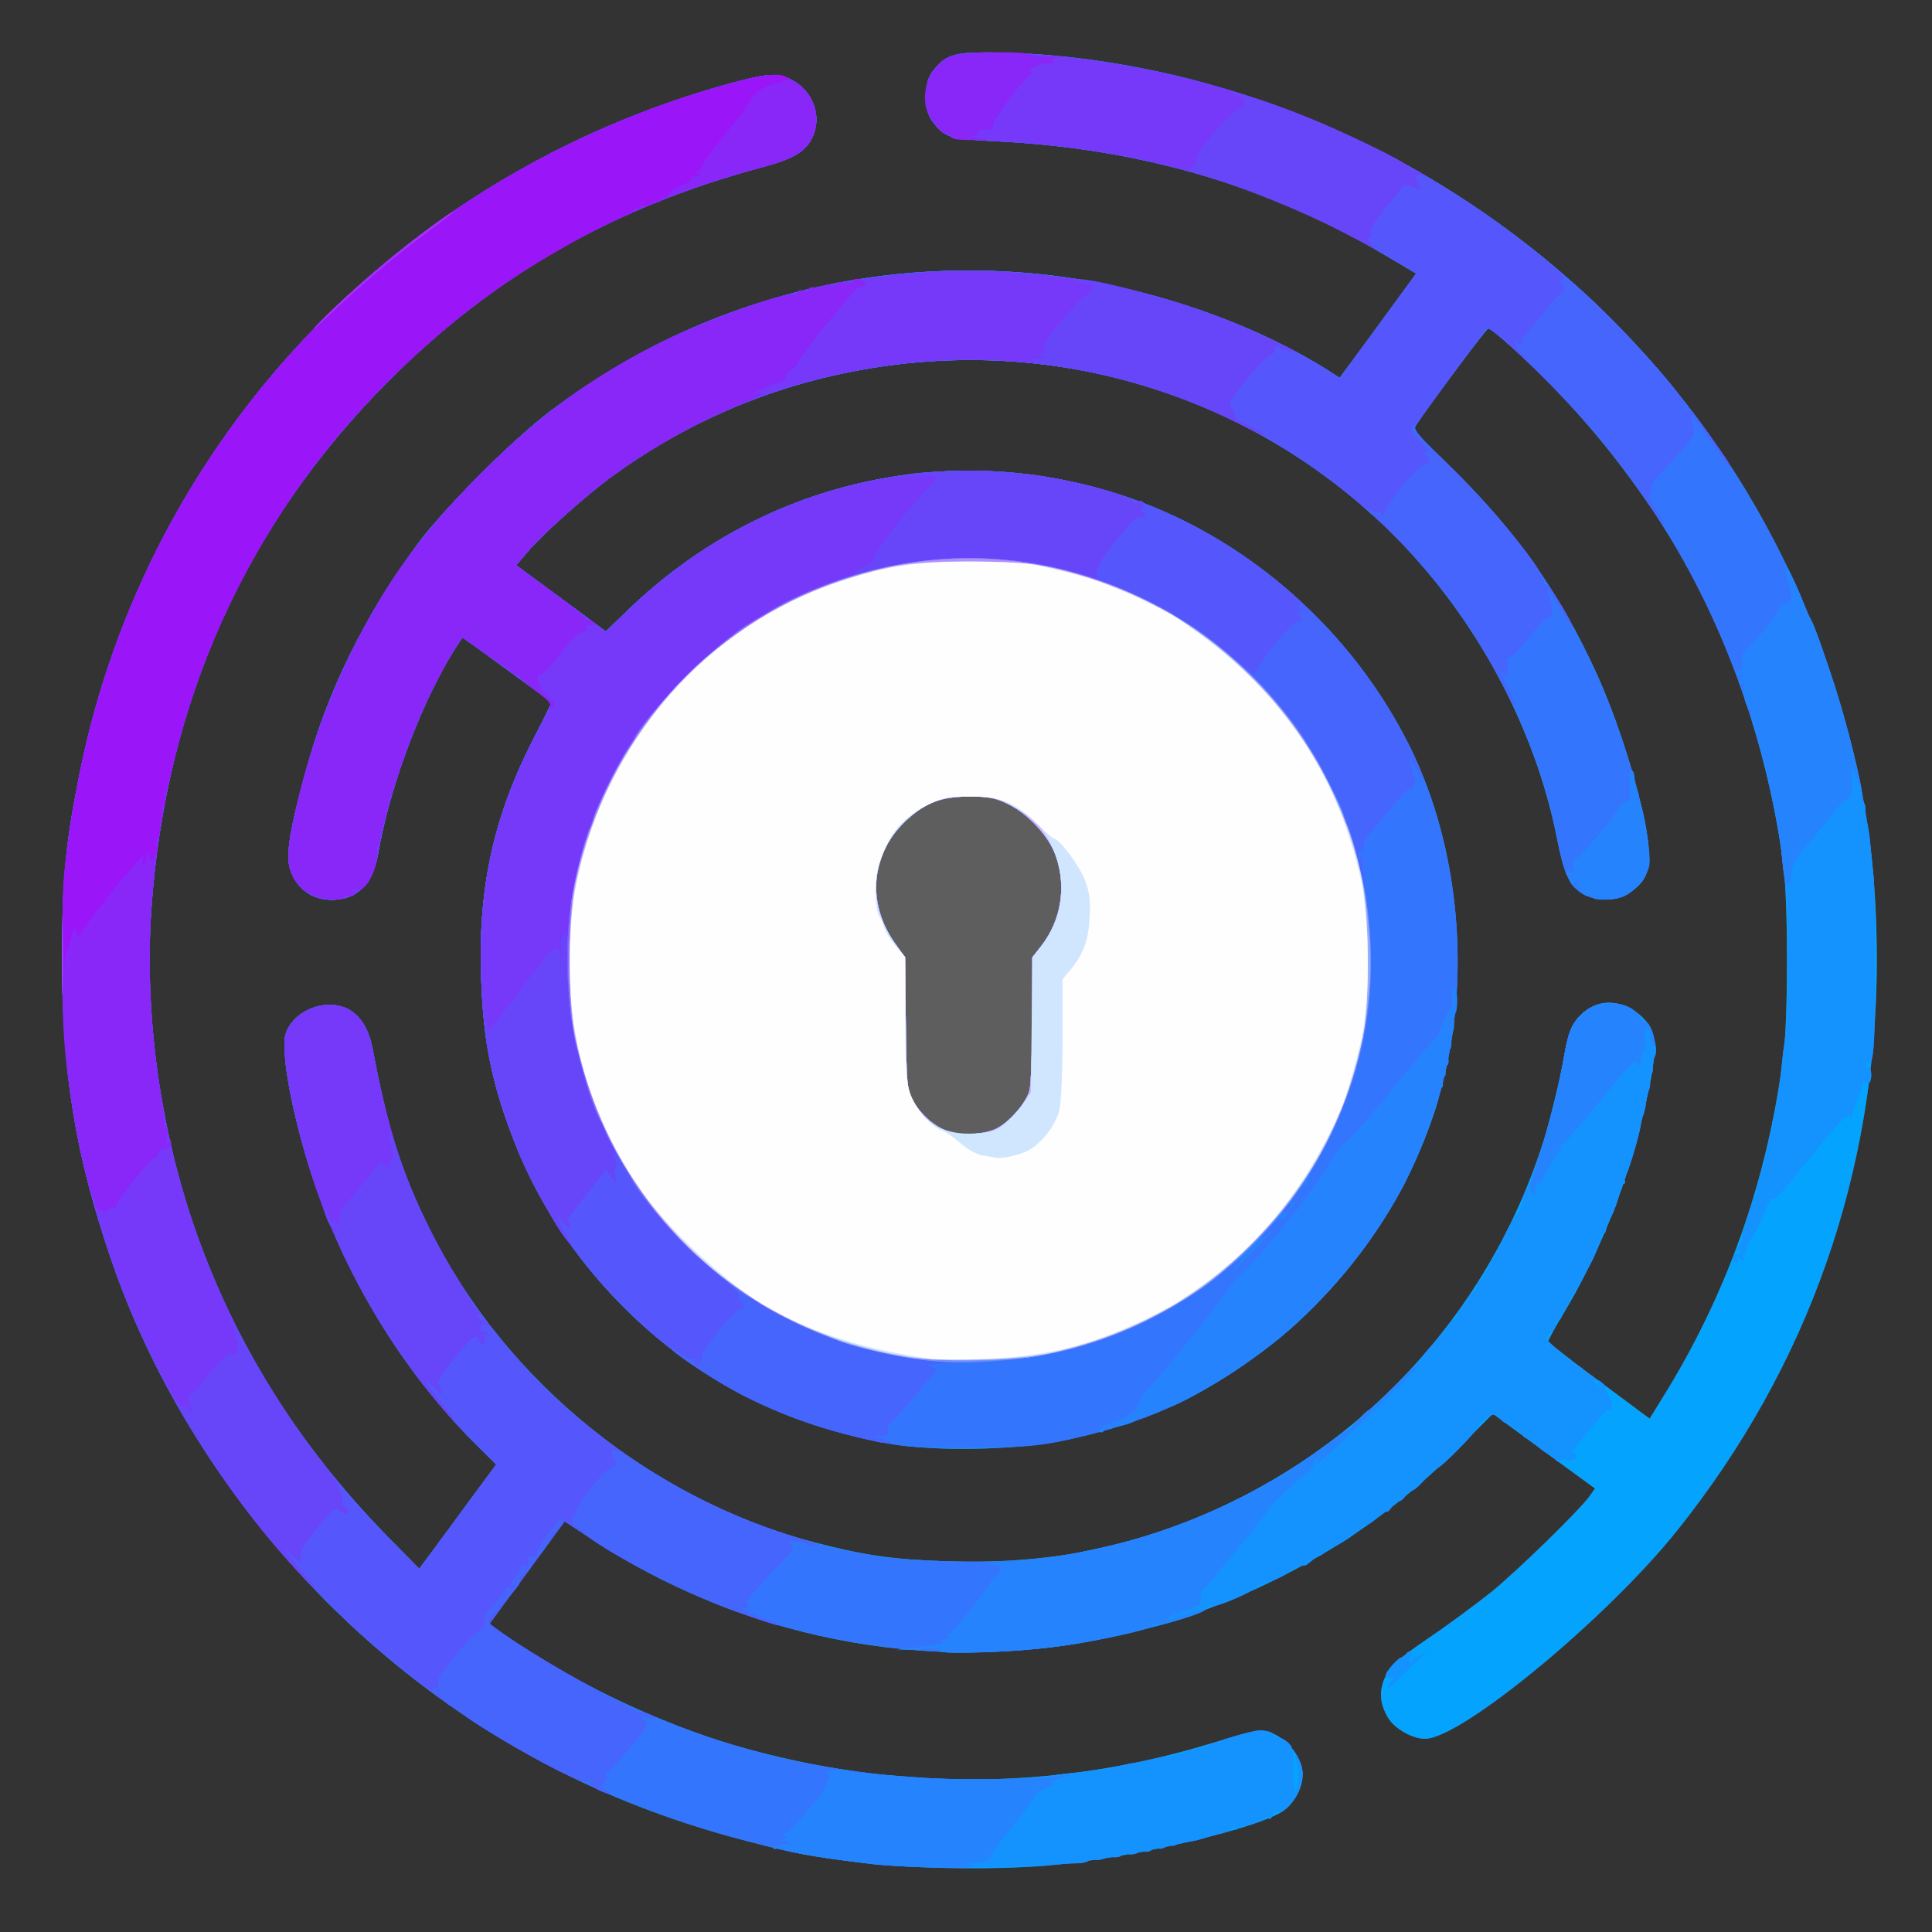 <!DOCTYPE svg PUBLIC "-//W3C//DTD SVG 20010904//EN" "http://www.w3.org/TR/2001/REC-SVG-20010904/DTD/svg10.dtd">
<svg version="1.0" xmlns="http://www.w3.org/2000/svg" width="700px" height="700px" viewBox="0 0 7000 7000" preserveAspectRatio="xMidYMid meet">
<rect x="0" y="0" width="7000" height="7000" fill="#333333" stroke="none"/>
<g id="layer101" fill="#5e5e5e" stroke="none">
<path d="M3135 6750 c-196 -23 -250 -33 -430 -80 -479 -124 -897 -334 -1270 -639 -472 -385 -840 -908 -1031 -1464 -131 -383 -179 -675 -179 -1097 0 -291 13 -418 66 -680 246 -1198 1150 -2155 2348 -2486 146 -40 182 -42 236 -11 73 42 103 130 69 204 -25 52 -70 79 -179 108 -540 144 -973 391 -1356 774 -519 519 -810 1168 -861 1919 -25 377 31 789 158 1154 146 418 374 783 695 1112 l118 120 92 -124 c50 -69 113 -154 139 -189 l48 -65 -81 -80 c-309 -312 -537 -724 -643 -1165 -20 -79 -38 -181 -41 -227 -5 -72 -3 -86 15 -116 44 -71 151 -100 220 -58 42 26 69 72 82 140 55 294 106 453 212 664 274 546 805 974 1395 1126 178 46 282 61 479 67 354 11 657 -47 962 -184 671 -303 1141 -909 1267 -1635 18 -104 32 -135 74 -171 60 -50 146 -43 209 16 64 61 63 117 -5 397 -56 231 -157 478 -277 677 -31 51 -56 97 -56 102 0 5 69 60 153 122 83 62 166 123 183 136 l31 23 66 -107 c225 -371 365 -778 419 -1213 17 -136 17 -544 0 -680 -44 -359 -166 -746 -334 -1060 -119 -223 -304 -474 -487 -664 -106 -109 -235 -226 -249 -226 -6 0 -213 276 -255 341 l-18 27 132 129 c239 233 398 457 533 752 95 208 188 526 190 653 1 75 -14 105 -75 146 -45 31 -129 28 -176 -7 -40 -30 -58 -72 -83 -200 -79 -396 -293 -793 -585 -1087 -515 -517 -1245 -739 -1967 -598 -315 61 -610 190 -871 380 -88 64 -249 207 -301 268 l-46 54 163 120 162 120 85 -82 c481 -461 1157 -617 1783 -412 446 146 832 482 1045 911 179 363 223 830 115 1235 -110 416 -380 784 -753 1030 -188 123 -356 192 -600 246 -157 35 -442 44 -608 20 -263 -39 -502 -127 -712 -264 -301 -195 -551 -496 -679 -817 -89 -223 -121 -381 -128 -625 -10 -326 49 -583 198 -869 33 -63 58 -115 57 -116 -24 -20 -319 -235 -322 -235 -2 0 -26 37 -52 81 -112 192 -216 478 -254 702 -19 110 -76 167 -168 167 -74 0 -131 -43 -152 -115 -14 -49 0 -139 55 -341 82 -302 212 -565 409 -834 90 -123 353 -386 481 -481 505 -378 1103 -551 1725 -500 380 31 783 161 1086 349 l48 31 101 -137 c55 -75 117 -160 138 -189 l38 -52 -120 -71 c-418 -247 -879 -382 -1398 -408 -176 -9 -191 -13 -237 -76 -29 -39 -29 -133 0 -173 46 -62 76 -73 198 -73 503 1 1067 152 1529 411 805 451 1370 1185 1601 2082 67 260 96 501 96 801 -1 763 -247 1465 -723 2061 -256 320 -783 755 -914 755 -45 0 -109 -36 -133 -75 -32 -52 -35 -103 -8 -155 19 -37 45 -60 154 -135 73 -49 176 -126 230 -169 95 -78 317 -294 354 -346 l19 -27 -185 -135 -185 -136 -117 117 c-211 211 -423 363 -687 492 -614 299 -1301 337 -1940 107 -154 -56 -370 -163 -505 -251 l-114 -75 -67 91 c-37 51 -98 135 -137 187 l-69 94 56 40 c236 166 560 321 837 401 576 167 1166 163 1731 -11 78 -24 155 -44 170 -44 71 1 152 85 153 158 0 44 -25 96 -62 127 -78 66 -566 180 -872 205 -191 15 -478 11 -651 -10z"/>
</g>
<g id="layer102" fill="#04a3fe" stroke="none">
<path d="M3135 6750 c-196 -23 -250 -33 -430 -80 -479 -124 -897 -334 -1270 -639 -472 -385 -840 -908 -1031 -1464 -131 -383 -179 -675 -179 -1097 0 -291 13 -418 66 -680 246 -1198 1150 -2155 2348 -2486 146 -40 182 -42 236 -11 73 42 103 130 69 204 -25 52 -70 79 -179 108 -540 144 -973 391 -1356 774 -519 519 -810 1168 -861 1919 -25 377 31 789 158 1154 146 418 374 783 695 1112 l118 120 92 -124 c50 -69 113 -154 139 -189 l48 -65 -81 -80 c-309 -312 -537 -724 -643 -1165 -20 -79 -38 -181 -41 -227 -5 -72 -3 -86 15 -116 44 -71 151 -100 220 -58 42 26 69 72 82 140 55 294 106 453 212 664 274 546 805 974 1395 1126 178 46 282 61 479 67 354 11 657 -47 962 -184 671 -303 1141 -909 1267 -1635 18 -104 32 -135 74 -171 60 -50 146 -43 209 16 64 61 63 117 -5 397 -56 231 -157 478 -277 677 -31 51 -56 97 -56 102 0 5 69 60 153 122 83 62 166 123 183 136 l31 23 66 -107 c225 -371 365 -778 419 -1213 17 -136 17 -544 0 -680 -44 -359 -166 -746 -334 -1060 -119 -223 -304 -474 -487 -664 -106 -109 -235 -226 -249 -226 -6 0 -213 276 -255 341 l-18 27 132 129 c239 233 398 457 533 752 95 208 188 526 190 653 1 75 -14 105 -75 146 -45 31 -129 28 -176 -7 -40 -30 -58 -72 -83 -200 -79 -396 -293 -793 -585 -1087 -515 -517 -1245 -739 -1967 -598 -315 61 -610 190 -871 380 -88 64 -249 207 -301 268 l-46 54 163 120 162 120 85 -82 c481 -461 1157 -617 1783 -412 446 146 832 482 1045 911 179 363 223 830 115 1235 -110 416 -380 784 -753 1030 -188 123 -356 192 -600 246 -157 35 -442 44 -608 20 -263 -39 -502 -127 -712 -264 -301 -195 -551 -496 -679 -817 -89 -223 -121 -381 -128 -625 -10 -326 49 -583 198 -869 33 -63 58 -115 57 -116 -24 -20 -319 -235 -322 -235 -2 0 -26 37 -52 81 -112 192 -216 478 -254 702 -19 110 -76 167 -168 167 -74 0 -131 -43 -152 -115 -14 -49 0 -139 55 -341 82 -302 212 -565 409 -834 90 -123 353 -386 481 -481 505 -378 1103 -551 1725 -500 380 31 783 161 1086 349 l48 31 101 -137 c55 -75 117 -160 138 -189 l38 -52 -120 -71 c-418 -247 -879 -382 -1398 -408 -176 -9 -191 -13 -237 -76 -29 -39 -29 -133 0 -173 46 -62 76 -73 198 -73 503 1 1067 152 1529 411 805 451 1370 1185 1601 2082 67 260 96 501 96 801 -1 763 -247 1465 -723 2061 -256 320 -783 755 -914 755 -45 0 -109 -36 -133 -75 -32 -52 -35 -103 -8 -155 19 -37 45 -60 154 -135 73 -49 176 -126 230 -169 95 -78 317 -294 354 -346 l19 -27 -185 -135 -185 -136 -117 117 c-211 211 -423 363 -687 492 -614 299 -1301 337 -1940 107 -154 -56 -370 -163 -505 -251 l-114 -75 -67 91 c-37 51 -98 135 -137 187 l-69 94 56 40 c236 166 560 321 837 401 576 167 1166 163 1731 -11 78 -24 155 -44 170 -44 71 1 152 85 153 158 0 44 -25 96 -62 127 -78 66 -566 180 -872 205 -191 15 -478 11 -651 -10z m471 -2659 c49 -22 111 -92 124 -140 5 -20 10 -136 10 -258 l0 -223 34 -44 c71 -93 90 -213 52 -324 -24 -70 -100 -153 -174 -189 -49 -23 -69 -27 -142 -27 -99 1 -154 21 -221 81 -134 121 -152 303 -45 453 l35 48 3 239 c3 223 4 241 25 279 24 46 72 90 118 110 44 19 133 17 181 -5z"/>
</g>
<g id="layer103" fill="#3376fd" stroke="none">
<path d="M3135 6750 c-196 -23 -251 -33 -430 -80 -479 -124 -897 -334 -1270 -639 -472 -385 -840 -908 -1031 -1464 -131 -383 -179 -675 -179 -1097 0 -291 13 -418 66 -680 246 -1198 1150 -2155 2348 -2486 146 -40 182 -42 236 -11 73 42 103 130 69 204 -25 52 -70 79 -179 108 -540 144 -973 391 -1356 774 -519 519 -810 1168 -861 1919 -25 377 31 789 158 1154 146 418 374 783 695 1112 l118 120 92 -124 c50 -69 113 -154 139 -189 l48 -65 -81 -80 c-309 -312 -537 -724 -643 -1165 -20 -79 -38 -181 -41 -227 -5 -72 -3 -86 15 -116 44 -71 151 -100 220 -58 42 26 69 72 82 140 43 227 79 358 136 498 173 418 450 754 826 1002 260 171 545 284 852 336 127 22 427 29 567 15 388 -40 764 -186 1071 -414 43 -31 80 -57 83 -57 3 0 19 -16 36 -35 17 -19 34 -35 38 -35 8 0 191 -181 191 -189 0 -3 22 -30 49 -58 27 -29 51 -59 55 -68 3 -8 10 -15 16 -15 5 0 10 -6 10 -14 0 -7 11 -25 25 -40 13 -14 21 -26 17 -26 -4 0 2 -7 13 -16 11 -8 18 -17 16 -20 -2 -3 7 -20 20 -37 13 -18 24 -34 24 -37 0 -3 9 -21 21 -40 11 -19 22 -39 23 -45 6 -19 44 -90 51 -95 13 -9 30 -48 30 -69 0 -10 3 -21 8 -23 21 -9 114 -339 141 -502 14 -82 30 -115 70 -149 63 -53 149 -43 213 24 38 41 59 113 42 141 -5 7 -7 23 -6 35 2 11 -1 24 -7 27 -6 4 -8 13 -4 21 3 8 2 23 -2 33 -4 9 -9 31 -11 47 -2 17 -7 37 -10 45 -4 8 -8 24 -9 36 -7 45 -49 184 -56 184 -5 0 -6 7 -3 15 4 8 1 15 -5 15 -6 0 -11 8 -11 18 0 25 -32 112 -42 112 -4 0 -8 11 -8 25 0 14 -4 25 -10 25 -5 0 -10 6 -10 14 0 17 -40 109 -51 116 -4 3 -9 12 -11 20 -2 8 -14 30 -26 48 -13 18 -25 39 -26 47 -1 8 -10 23 -21 35 -10 11 -14 20 -9 20 5 0 0 7 -10 15 -11 8 -16 15 -11 15 5 0 -2 11 -14 24 l-23 25 34 33 c18 19 41 37 51 41 9 3 17 11 17 17 0 5 7 10 15 10 7 0 18 6 22 13 4 8 16 17 26 20 10 4 16 11 13 16 -3 5 1 14 9 21 13 11 14 10 8 -6 -6 -17 -5 -17 10 -5 10 8 15 16 13 19 -3 2 1 14 9 26 16 22 21 61 6 52 -5 -3 -22 11 -37 32 -16 20 -46 56 -67 79 -22 24 -34 44 -27 48 21 13 9 27 -20 23 -17 -3 -30 0 -30 6 -1 6 -9 1 -19 -11 -10 -12 -20 -20 -23 -18 -2 3 -19 -9 -37 -25 -18 -17 -37 -30 -42 -30 -5 0 -12 -7 -15 -15 -4 -8 -13 -15 -20 -15 -8 0 -17 -7 -20 -15 -4 -8 -10 -13 -14 -10 -5 3 -15 -3 -22 -13 -7 -9 -17 -17 -23 -17 -19 1 -55 26 -55 38 0 14 -140 157 -154 157 -5 0 -24 18 -43 40 -19 22 -40 40 -46 40 -7 0 -18 9 -25 20 -7 11 -18 20 -25 20 -7 0 -18 9 -25 21 -7 12 -16 19 -18 16 -3 -3 -19 8 -36 24 -17 15 -35 26 -40 23 -4 -3 -8 -1 -8 4 0 5 -25 26 -55 46 -30 20 -55 33 -55 29 0 -3 -11 4 -25 17 -14 13 -25 20 -25 16 0 -4 -10 2 -22 14 -12 11 -24 20 -27 21 -29 4 -44 10 -67 28 -15 12 -44 26 -65 31 -21 6 -44 16 -51 23 -19 19 -132 67 -157 67 -11 0 -21 4 -21 8 0 24 -338 110 -534 137 -579 78 -1188 -59 -1676 -378 l-114 -75 -67 91 c-37 51 -98 135 -137 187 l-69 94 56 40 c109 76 328 201 442 252 354 159 652 234 1049 265 134 10 446 7 480 -5 8 -3 47 -8 85 -12 113 -10 118 -11 163 -23 24 -7 57 -14 75 -15 18 -2 39 -6 47 -10 8 -3 31 -8 50 -10 19 -3 37 -6 40 -7 3 -1 10 -3 15 -4 6 -1 23 -7 38 -14 16 -6 32 -9 37 -6 5 3 10 2 12 -2 5 -12 170 -63 200 -63 35 0 59 10 52 21 -3 5 1 6 9 4 7 -3 24 3 38 14 23 18 25 26 24 100 0 77 7 103 17 63 6 -22 2 -80 -7 -107 -3 -11 1 -7 10 9 25 42 15 108 -23 154 -20 26 -36 36 -51 34 -14 -2 -21 2 -21 12 0 9 -5 16 -11 16 -5 0 -7 -6 -4 -12 4 -7 0 -5 -8 5 -16 20 -31 23 -22 5 4 -7 0 -5 -8 5 -16 20 -31 23 -22 5 4 -7 0 -5 -8 5 -16 20 -31 23 -22 5 4 -7 0 -5 -8 5 -16 20 -32 23 -21 5 4 -7 -2 -5 -13 5 -12 10 -31 20 -44 21 -13 2 -36 8 -51 14 -15 6 -43 13 -61 15 -18 2 -38 7 -46 11 -7 4 -15 5 -18 2 -3 -3 -12 -1 -19 5 -8 6 -20 9 -29 6 -8 -4 -17 -2 -21 4 -3 5 -13 9 -22 8 -10 -1 -25 1 -34 6 -10 4 -25 5 -33 2 -8 -4 -17 -2 -21 4 -3 6 -16 9 -27 8 -12 -1 -30 1 -39 6 -10 4 -25 5 -33 2 -8 -4 -17 -2 -20 4 -4 5 -23 10 -43 10 -20 0 -62 3 -92 5 -30 3 -161 7 -290 9 -181 2 -269 -1 -385 -15z"/>
<path d="M3245 5235 c-256 -42 -493 -131 -695 -263 -301 -195 -551 -496 -679 -817 -89 -223 -121 -381 -128 -625 -10 -326 49 -583 198 -869 33 -63 58 -115 57 -116 -24 -20 -319 -235 -322 -235 -2 0 -26 37 -52 81 -112 192 -216 478 -254 702 -19 110 -76 167 -168 167 -74 0 -131 -43 -152 -115 -14 -49 0 -139 55 -341 82 -302 212 -565 409 -834 90 -123 353 -386 481 -481 505 -378 1103 -551 1725 -500 380 31 783 161 1086 349 l48 31 101 -137 c55 -75 117 -160 138 -189 l38 -52 -120 -71 c-418 -247 -879 -382 -1398 -408 -176 -9 -191 -13 -237 -76 -29 -39 -29 -133 0 -173 46 -62 76 -73 198 -73 658 1 1362 244 1913 661 611 463 1024 1085 1218 1835 19 75 37 152 39 172 2 21 7 45 11 54 4 10 5 23 2 30 -2 7 0 21 4 30 5 9 12 45 15 80 3 35 8 90 12 123 4 52 7 508 2 590 -3 66 -11 99 -21 84 -7 -11 -9 -11 -9 4 0 9 5 17 10 17 13 0 13 47 1 54 -5 4 -11 0 -14 -6 -2 -7 -8 1 -11 17 -4 17 -13 43 -21 58 -8 16 -15 36 -15 45 0 12 -3 13 -11 5 -8 -8 -43 29 -129 136 -127 158 -150 182 -151 160 0 -8 -14 20 -30 61 -17 41 -37 81 -46 88 -9 6 -13 12 -9 12 5 0 3 7 -4 15 -7 8 -9 15 -5 15 4 0 2 6 -4 13 -6 8 -7 18 -3 23 4 4 -2 2 -12 -6 -18 -14 -19 -13 -13 3 4 11 3 16 -3 12 -16 -10 -12 -38 5 -31 9 3 15 0 15 -10 0 -9 -5 -12 -12 -8 -7 4 -5 -2 5 -13 9 -11 14 -22 11 -26 -7 -6 33 -135 47 -153 5 -6 6 -13 4 -16 -3 -3 0 -18 6 -34 7 -16 11 -33 10 -38 -1 -4 3 -14 9 -20 5 -7 7 -16 4 -19 -3 -3 -2 -11 2 -18 4 -8 9 -29 11 -48 2 -19 8 -40 13 -46 6 -7 7 -15 4 -18 -4 -3 -3 -14 1 -24 4 -10 9 -27 11 -38 1 -11 5 -33 7 -50 3 -16 8 -57 11 -90 3 -33 8 -75 11 -93 20 -116 20 -489 0 -605 -3 -17 -7 -57 -10 -87 -8 -103 -64 -346 -116 -505 -146 -451 -376 -836 -698 -1169 -106 -109 -235 -226 -249 -226 -6 0 -213 276 -255 341 l-18 27 132 129 c239 233 398 457 533 752 95 208 188 526 190 653 1 75 -14 105 -75 146 -45 31 -129 28 -176 -7 -40 -30 -58 -72 -83 -200 -79 -396 -293 -793 -585 -1087 -515 -517 -1245 -739 -1967 -598 -315 61 -610 190 -871 380 -88 64 -249 207 -301 268 l-46 54 163 120 162 120 85 -82 c481 -461 1157 -617 1783 -412 446 146 832 482 1045 911 179 363 223 830 115 1235 -110 416 -380 784 -753 1030 -188 123 -355 192 -600 246 -98 22 -145 27 -325 30 -151 2 -235 -1 -300 -11z m361 -1144 c49 -22 111 -92 124 -140 5 -20 10 -136 10 -258 l0 -223 34 -44 c71 -93 90 -213 52 -324 -24 -70 -100 -153 -174 -189 -49 -23 -69 -27 -142 -27 -99 1 -154 21 -221 81 -134 121 -152 303 -45 453 l35 48 3 239 c3 223 4 241 25 279 24 46 72 90 118 110 44 19 133 17 181 -5z"/>
</g>
<g id="layer104" fill="#5556fb" stroke="none">
<path d="M2162 6482 c-18 -10 -29 -21 -25 -25 4 -5 0 -5 -10 -2 -31 12 -322 -152 -518 -292 -558 -397 -989 -969 -1205 -1596 -131 -383 -179 -675 -179 -1097 0 -291 13 -418 66 -680 246 -1198 1150 -2155 2348 -2486 146 -40 182 -42 236 -11 73 42 103 130 69 204 -25 52 -70 79 -179 108 -540 144 -973 391 -1356 774 -519 519 -810 1168 -861 1919 -25 377 31 789 158 1154 146 418 374 783 695 1112 l118 120 92 -124 c50 -69 113 -154 139 -189 l48 -65 -81 -80 c-309 -312 -537 -724 -643 -1165 -20 -79 -38 -181 -41 -227 -5 -72 -3 -86 15 -116 44 -71 151 -100 220 -58 42 26 69 72 82 140 55 294 106 453 212 664 260 518 745 927 1308 1102 97 31 124 48 37 23 -39 -11 -62 -5 -39 10 9 6 3 19 -25 48 -90 94 -150 163 -142 163 5 0 9 5 9 11 0 6 -7 8 -17 4 -13 -4 -15 -3 -8 4 6 6 42 22 80 35 39 14 65 25 58 25 -7 1 -70 -20 -140 -45 -170 -61 -382 -165 -523 -257 l-114 -75 -67 91 c-37 51 -98 135 -137 187 l-69 94 56 40 c94 66 301 187 394 231 48 22 84 45 80 50 -4 4 -2 5 5 1 7 -5 27 -2 43 4 36 15 32 25 -5 11 -30 -12 -32 -9 -10 13 14 14 8 24 -56 101 -40 47 -76 85 -81 85 -4 0 -6 6 -3 14 3 8 -1 20 -9 27 -13 12 -12 16 7 26 33 19 5 14 -32 -5z"/>
<path d="M3175 5223 c-251 -56 -443 -133 -625 -251 -301 -195 -551 -496 -679 -817 -89 -223 -121 -381 -128 -625 -10 -326 49 -583 198 -869 33 -63 58 -115 57 -116 -24 -20 -319 -235 -322 -235 -2 0 -26 37 -52 81 -112 192 -216 478 -254 702 -19 110 -76 167 -168 167 -74 0 -131 -43 -152 -115 -14 -49 0 -139 55 -341 82 -302 212 -565 409 -834 90 -123 353 -386 481 -481 505 -378 1103 -551 1725 -500 380 31 783 161 1086 349 l48 31 101 -137 c55 -75 117 -160 138 -189 l38 -52 -120 -71 c-418 -247 -879 -382 -1398 -408 -176 -9 -191 -13 -237 -76 -29 -39 -29 -133 0 -173 46 -62 76 -73 198 -73 226 0 531 41 752 100 528 141 969 378 1381 742 159 141 411 418 398 438 -3 5 0 12 6 16 8 4 9 3 5 -4 -4 -7 -5 -12 -3 -12 5 0 138 184 152 210 15 28 -11 -4 -70 -88 -33 -46 -62 -85 -66 -87 -3 -3 -2 12 4 33 9 35 7 39 -39 92 -27 30 -64 70 -82 89 -18 19 -31 40 -28 46 2 7 0 17 -6 23 -6 6 -2 22 14 48 64 103 49 86 -49 -53 -114 -162 -224 -292 -371 -435 -120 -117 -178 -166 -186 -157 -11 13 -235 319 -250 341 l-17 26 132 129 c171 167 358 399 343 426 -4 7 -4 9 1 5 5 -5 18 7 30 25 34 50 77 127 72 127 -3 0 -23 -31 -46 -70 -45 -76 -59 -89 -38 -38 15 38 11 78 -7 78 -7 0 -37 31 -67 70 -30 38 -60 69 -67 70 -7 0 -12 6 -11 13 1 6 1 23 0 36 -1 24 -1 24 -16 5 -14 -18 -15 -17 -5 8 5 15 18 45 30 67 11 22 20 44 20 48 0 4 -24 -37 -53 -92 -106 -201 -224 -362 -382 -521 -515 -517 -1245 -739 -1967 -598 -315 61 -610 190 -871 380 -88 64 -249 207 -301 268 l-46 54 163 120 162 120 85 -82 c481 -461 1157 -617 1783 -412 462 151 860 508 1062 951 43 93 44 109 4 35 -17 -30 -27 -46 -23 -35 3 11 7 29 8 40 0 11 4 22 8 25 10 8 -2 51 -12 45 -5 -3 -37 30 -71 72 -35 43 -71 86 -81 96 -10 10 -18 27 -18 37 0 11 -4 20 -10 20 -5 0 -10 10 -10 23 0 18 2 19 11 7 8 -12 9 -11 5 5 -3 11 1 59 9 105 59 336 1 678 -165 974 -27 49 -47 93 -43 99 3 5 1 7 -5 3 -6 -3 -20 7 -31 23 -23 31 -27 46 -11 36 16 -10 11 1 -7 16 -15 12 -16 12 -9 -1 5 -8 -15 12 -44 45 -129 145 -233 233 -382 320 -224 133 -440 192 -727 200 -85 3 -156 6 -158 9 -3 2 5 7 16 11 21 6 21 6 -2 29 -12 12 -50 57 -85 99 -34 42 -66 77 -71 77 -5 0 -7 9 -4 20 5 17 0 20 -28 21 -33 1 -33 1 11 14 43 12 23 19 -25 8z m431 -1132 c49 -22 111 -92 124 -140 5 -20 10 -136 10 -258 l0 -223 34 -44 c71 -93 90 -213 52 -324 -24 -70 -100 -153 -174 -189 -49 -23 -69 -27 -142 -27 -99 1 -154 21 -221 81 -134 121 -152 303 -45 453 l35 48 3 239 c3 223 4 241 25 279 24 46 72 90 118 110 44 19 133 17 181 -5z"/>
</g>
<g id="layer105" fill="#1493ff" stroke="none">
<path d="M3170 6755 c-167 -19 -330 -47 -330 -55 0 -5 -10 -6 -22 -3 -20 4 -21 3 -5 -7 9 -6 27 -8 38 -5 15 5 19 4 15 -4 -4 -6 -15 -11 -24 -12 -14 0 -13 -2 3 -9 14 -6 15 -9 5 -10 -12 -1 -12 -3 1 -8 18 -7 155 -172 143 -172 -3 0 -1 -7 7 -16 10 -13 10 -17 -1 -24 -9 -6 -2 -11 24 -16 21 -3 41 -3 45 2 3 5 24 9 46 9 22 1 111 7 199 14 146 12 448 10 486 -3 8 -3 47 -8 85 -12 113 -10 118 -11 163 -23 24 -7 57 -14 75 -15 18 -2 39 -6 47 -10 8 -3 31 -8 50 -10 19 -3 37 -6 40 -7 3 -1 10 -3 15 -4 6 -1 23 -7 38 -14 16 -6 32 -9 37 -6 5 3 10 2 12 -2 5 -12 170 -63 200 -63 35 0 59 10 52 21 -3 5 1 6 9 4 7 -3 24 3 38 14 23 18 25 26 24 100 0 77 7 103 17 63 6 -22 2 -80 -7 -107 -3 -11 1 -7 10 9 25 42 15 108 -23 154 -20 26 -36 36 -51 34 -14 -2 -21 2 -21 12 0 9 -5 16 -11 16 -5 0 -7 -6 -4 -12 4 -7 0 -5 -8 5 -16 20 -31 23 -22 5 4 -7 0 -5 -8 5 -16 20 -31 23 -22 5 4 -7 0 -5 -8 5 -16 20 -31 23 -22 5 4 -7 0 -5 -8 5 -16 20 -32 23 -21 5 4 -7 -2 -5 -13 5 -12 10 -31 20 -44 21 -13 2 -36 8 -51 14 -15 6 -43 13 -61 15 -18 2 -38 7 -46 11 -7 4 -15 5 -18 2 -3 -3 -12 -1 -19 5 -8 6 -20 9 -29 6 -8 -4 -17 -2 -21 4 -3 5 -13 9 -22 8 -10 -1 -25 1 -34 6 -10 4 -25 5 -33 2 -8 -4 -17 -2 -21 4 -3 6 -16 9 -27 8 -12 -1 -30 1 -39 6 -10 4 -25 5 -33 2 -8 -4 -17 -2 -20 4 -4 5 -23 10 -43 10 -20 0 -62 3 -92 5 -135 12 -531 11 -640 -1z"/>
<path d="M5026 6115 c4 -11 12 -23 18 -27 7 -5 4 -8 -6 -8 -10 0 -18 -4 -18 -9 0 -15 51 -71 60 -66 4 3 11 -2 14 -11 3 -8 11 -12 16 -9 8 5 7 11 -1 21 -8 10 -8 14 0 14 6 0 11 -4 11 -10 0 -5 3 -9 8 -8 4 1 18 -3 32 -10 20 -10 18 -8 -5 9 -16 12 -54 48 -83 78 -29 31 -50 47 -46 36z"/>
<path d="M3404 5981 c6 -9 -13 -10 -76 -7 l-83 5 94 -11 c60 -7 89 -13 80 -19 -11 -7 -10 -9 4 -9 10 0 15 -4 12 -10 -3 -5 -2 -10 4 -10 11 0 156 -180 156 -194 0 -5 7 -12 15 -15 8 -3 16 -14 18 -23 2 -12 -6 -18 -30 -21 -19 -3 -10 -5 22 -4 30 0 62 -3 70 -6 8 -4 47 -8 85 -11 39 -2 77 -6 85 -9 8 -3 62 -15 120 -27 287 -61 581 -194 824 -374 42 -31 78 -56 81 -56 3 0 19 -16 36 -35 17 -19 34 -35 38 -35 8 0 191 -181 191 -189 0 -3 22 -30 49 -58 27 -29 51 -59 55 -68 3 -8 10 -15 16 -15 5 0 10 -6 10 -14 0 -7 11 -25 25 -40 13 -14 21 -26 17 -26 -4 0 1 -7 11 -14 10 -8 17 -17 16 -21 -1 -4 9 -21 22 -38 13 -18 24 -34 24 -37 0 -3 11 -23 24 -45 13 -22 22 -40 21 -40 -5 0 42 -90 50 -95 13 -9 30 -48 30 -69 0 -10 3 -21 8 -23 21 -9 114 -339 141 -502 14 -82 30 -115 70 -149 63 -53 149 -43 213 24 38 41 59 113 42 141 -5 7 -7 23 -6 35 2 11 -1 24 -7 27 -6 4 -8 13 -4 21 3 8 2 23 -2 33 -4 9 -9 31 -11 47 -2 17 -7 37 -10 45 -4 8 -8 24 -9 36 -7 45 -49 184 -56 184 -5 0 -6 7 -3 15 4 8 1 15 -5 15 -6 0 -11 8 -11 18 0 25 -32 112 -42 112 -4 0 -8 11 -8 25 0 14 -4 25 -10 25 -5 0 -10 6 -10 14 0 17 -40 109 -51 116 -4 3 -9 12 -11 20 -2 8 -14 30 -26 48 -13 18 -25 39 -26 47 -1 8 -10 23 -21 35 -10 11 -14 20 -9 20 5 0 0 7 -10 15 -11 8 -16 15 -11 15 5 0 -2 11 -14 24 l-23 25 36 35 c19 20 40 36 46 36 6 0 13 7 16 15 4 8 13 15 20 15 8 0 17 6 20 14 3 8 15 16 26 19 11 3 17 10 14 15 -3 5 1 15 9 22 13 11 14 10 8 -6 -6 -17 -5 -17 10 -5 10 8 15 16 13 19 -3 2 1 14 9 26 16 22 21 61 6 52 -5 -3 -22 11 -37 32 -16 20 -46 56 -67 79 -22 24 -34 44 -27 48 21 13 9 27 -20 23 -17 -3 -30 0 -30 6 -1 6 -9 1 -19 -11 -10 -12 -20 -20 -23 -18 -2 3 -19 -9 -37 -25 -18 -17 -37 -30 -42 -30 -5 0 -12 -7 -15 -15 -4 -8 -13 -15 -20 -15 -8 0 -17 -7 -20 -15 -4 -8 -10 -13 -14 -10 -5 3 -15 -3 -22 -13 -7 -9 -17 -17 -23 -17 -19 1 -55 26 -55 38 0 14 -140 157 -154 157 -5 0 -24 18 -43 40 -19 22 -40 40 -46 40 -7 0 -18 9 -25 20 -7 11 -18 20 -25 20 -7 0 -18 9 -25 21 -7 12 -16 19 -18 16 -3 -3 -19 8 -36 24 -17 15 -35 26 -40 23 -4 -3 -8 -1 -8 4 0 5 -25 26 -55 46 -30 20 -55 33 -55 29 0 -3 -11 4 -25 17 -14 13 -25 20 -25 16 0 -4 -10 2 -22 14 -12 11 -24 20 -27 21 -29 4 -44 10 -67 28 -15 12 -44 26 -65 31 -21 6 -44 16 -51 23 -19 19 -132 67 -157 67 -11 0 -21 4 -21 8 0 24 -335 109 -534 137 -147 20 -441 31 -432 16z"/>
<path d="M6287 4573 c-13 -13 -7 -35 8 -29 9 3 15 0 15 -10 0 -9 -5 -12 -12 -8 -7 4 -5 -2 5 -13 9 -11 14 -22 11 -26 -7 -6 33 -135 47 -153 5 -6 6 -13 4 -16 -3 -3 0 -18 6 -34 7 -16 11 -33 10 -38 -1 -4 3 -14 9 -20 5 -7 7 -16 4 -19 -3 -3 -2 -11 2 -18 4 -8 9 -29 11 -48 2 -19 8 -40 13 -46 6 -7 7 -15 4 -18 -4 -3 -3 -14 1 -24 4 -10 9 -27 11 -38 1 -11 5 -33 7 -50 3 -16 8 -57 11 -90 3 -33 8 -75 11 -93 20 -116 20 -489 0 -605 -3 -17 -7 -57 -10 -87 -6 -76 -59 -328 -89 -424 -14 -44 -23 -83 -20 -88 3 -4 1 -8 -4 -8 -16 0 -33 -72 -20 -87 8 -11 7 -12 -6 -7 -19 7 -21 -7 -3 -25 10 -10 9 -11 -5 -6 -11 4 -18 2 -18 -4 0 -6 6 -11 13 -11 9 0 12 -9 9 -29 -3 -21 3 -35 25 -57 45 -44 113 -130 113 -143 0 -6 6 -11 13 -11 31 0 35 -21 17 -81 -10 -32 -15 -59 -10 -59 7 0 67 131 72 160 2 8 6 17 10 20 35 27 211 630 193 660 -3 5 0 12 5 15 6 4 10 17 9 28 -2 12 1 32 5 44 4 12 9 48 12 80 3 32 8 85 12 118 4 52 7 508 2 590 -3 66 -11 99 -21 84 -7 -11 -9 -11 -9 4 0 9 5 17 10 17 13 0 13 47 1 54 -5 4 -11 0 -14 -6 -2 -7 -8 1 -11 17 -4 17 -13 43 -21 58 -8 16 -15 36 -15 45 0 12 -3 13 -11 5 -8 -8 -43 29 -129 136 -127 158 -150 182 -151 160 0 -8 -14 20 -30 61 -17 41 -37 81 -46 88 -9 6 -13 12 -9 12 5 0 3 7 -4 15 -7 8 -9 15 -5 15 4 0 2 6 -4 13 -6 8 -7 18 -3 23 4 4 -2 2 -12 -6 -18 -14 -19 -13 -13 3 7 18 5 21 -6 10z"/>
</g>
<g id="layer106" fill="#4565fc" stroke="none">
<path d="M2162 6482 c-18 -10 -29 -21 -25 -25 4 -5 0 -5 -10 -2 -28 11 -400 -195 -473 -262 -13 -12 -24 -19 -24 -15 -1 4 -12 -6 -26 -23 -15 -16 -23 -23 -18 -15 7 13 5 13 -9 1 -18 -14 -13 -36 5 -25 7 5 9 0 6 -14 -4 -13 2 -30 14 -44 11 -13 40 -48 64 -79 25 -31 56 -62 69 -69 18 -9 23 -19 20 -34 -4 -15 7 -34 35 -64 22 -24 40 -48 40 -54 0 -6 7 -8 15 -5 8 4 17 1 21 -5 4 -7 3 -8 -4 -4 -16 10 -15 -9 1 -26 7 -7 16 -21 20 -32 4 -10 13 -16 21 -13 10 4 12 0 9 -14 -5 -17 5 -24 30 -20 5 1 6 -3 2 -9 -6 -9 63 -112 84 -124 18 -11 4 27 -14 40 -10 8 -20 20 -21 28 -3 20 -54 86 -66 86 -5 0 -7 4 -3 9 3 5 -5 17 -17 26 -13 8 -24 20 -24 25 -1 6 -2 14 -3 19 0 5 -20 28 -42 51 -23 24 -36 40 -28 36 8 -4 2 3 -13 16 -16 13 -28 28 -28 33 1 22 359 241 476 291 36 15 61 31 57 37 -4 6 -1 7 6 3 7 -5 26 -2 42 4 36 15 32 25 -5 11 -30 -12 -32 -9 -10 13 14 14 8 24 -56 101 -40 47 -76 85 -81 85 -4 0 -6 6 -3 14 3 8 -1 20 -9 27 -13 12 -12 16 7 26 33 19 5 14 -32 -5z"/>
<path d="M2672 5840 c-213 -78 -498 -226 -564 -292 -10 -10 -21 -17 -25 -15 -5 1 -10 -9 -11 -22 -2 -14 0 -21 7 -17 7 4 9 1 5 -8 -8 -20 104 -163 134 -172 20 -6 21 -8 9 -23 -7 -9 -12 -24 -10 -33 3 -14 23 -5 101 47 171 111 362 202 552 261 97 31 124 48 37 23 -39 -11 -62 -5 -39 10 9 6 3 19 -25 48 -90 94 -150 163 -142 163 5 0 9 5 9 11 0 6 -7 8 -17 4 -13 -4 -15 -3 -8 4 6 6 42 22 80 35 39 14 63 25 55 25 -8 0 -75 -22 -148 -49z"/>
<path d="M3175 5223 c-180 -40 -341 -95 -481 -166 -80 -40 -248 -149 -260 -168 -4 -7 8 -1 27 13 19 14 40 23 47 21 7 -3 12 -1 11 4 -3 20 2 25 15 13 8 -6 12 -18 9 -25 -6 -17 111 -163 139 -174 18 -6 18 -9 6 -22 -8 -8 -13 -19 -11 -25 2 -6 -27 -36 -64 -66 -129 -105 -294 -284 -324 -353 -10 -23 -26 -49 -51 -84 -20 -26 -24 -21 -8 9 6 10 6 21 1 24 -4 3 -6 18 -3 33 l5 28 -19 -23 -19 -22 -70 87 c-38 49 -69 90 -68 93 1 3 4 14 8 25 5 15 0 12 -20 -10 l-26 -30 13 30 c6 17 20 44 31 60 l19 30 -26 -29 c-42 -50 -143 -235 -185 -341 -89 -224 -121 -381 -128 -625 -10 -326 49 -583 198 -869 33 -63 58 -115 57 -116 -24 -20 -319 -235 -322 -235 -2 0 -26 37 -52 81 -112 192 -216 478 -254 702 -19 110 -76 167 -168 167 -74 0 -131 -43 -152 -115 -14 -49 0 -139 55 -341 45 -163 91 -286 170 -445 124 -250 252 -427 464 -640 159 -159 284 -260 448 -362 668 -419 1518 -492 2261 -196 103 41 300 135 237 113 -11 -4 -28 -7 -37 -8 -9 0 -14 -4 -12 -8 3 -4 0 -8 -5 -8 -6 0 -11 7 -11 15 0 9 -9 19 -19 23 -11 4 -50 44 -87 90 -61 75 -65 84 -52 100 9 9 14 22 11 28 -2 6 19 21 47 34 28 13 54 28 57 33 3 4 -37 -13 -88 -39 -345 -173 -742 -252 -1121 -225 -427 31 -814 171 -1151 417 -88 64 -249 207 -301 268 l-46 54 163 120 162 120 85 -82 c465 -446 1107 -606 1725 -430 49 14 96 33 103 42 6 8 12 11 12 4 0 -6 7 -9 15 -6 11 5 13 10 5 19 -8 9 -8 15 0 20 16 10 12 24 -7 19 -13 -3 -38 21 -88 83 -79 98 -91 137 -46 148 35 9 228 103 266 130 17 11 41 27 55 34 14 6 68 48 120 91 52 44 99 80 103 80 4 0 11 -8 14 -17 13 -37 128 -173 146 -173 15 0 16 -3 6 -21 -9 -17 -8 -20 2 -14 8 6 10 4 3 -6 -57 -91 125 85 217 211 72 98 151 230 194 325 43 93 44 109 4 35 -17 -30 -27 -46 -23 -35 3 11 7 29 8 40 0 11 4 22 8 25 10 8 -2 51 -12 45 -5 -3 -37 30 -71 72 -35 43 -71 86 -81 96 -10 10 -18 27 -18 37 0 11 -4 20 -10 20 -5 0 -10 10 -10 23 0 18 2 19 11 7 8 -12 9 -11 5 5 -3 11 1 59 9 105 59 336 1 678 -165 974 -27 49 -47 93 -43 99 3 5 1 7 -5 3 -6 -3 -20 7 -31 23 -23 31 -27 46 -11 36 16 -10 11 1 -7 16 -15 12 -16 12 -9 -1 5 -8 -15 12 -44 45 -129 145 -233 233 -382 320 -224 133 -440 192 -727 200 -85 3 -156 6 -158 9 -3 2 5 7 16 11 21 6 21 6 -2 29 -12 12 -50 57 -85 99 -34 42 -66 77 -71 77 -5 0 -7 9 -4 20 5 17 0 20 -28 21 -33 1 -33 1 11 14 43 12 23 19 -25 8z m431 -1132 c49 -22 111 -92 124 -140 5 -20 10 -136 10 -258 l0 -223 34 -44 c71 -93 90 -213 52 -324 -24 -70 -100 -153 -174 -189 -49 -23 -69 -27 -142 -27 -99 1 -154 21 -221 81 -134 121 -152 303 -45 453 l35 48 3 239 c3 223 4 241 25 279 24 46 72 90 118 110 44 19 133 17 181 -5z"/>
<path d="M5447 2484 c-51 -102 -125 -220 -207 -328 -72 -95 -255 -297 -263 -290 -2 3 -10 -4 -18 -13 -12 -16 -12 -17 1 -7 8 6 23 10 33 9 10 -2 14 1 11 7 -4 7 -2 8 4 4 7 -4 12 -12 12 -18 0 -20 115 -158 138 -164 27 -7 27 -12 5 -37 -10 -11 -12 -17 -5 -13 24 14 12 -14 -18 -41 -35 -30 -35 -33 -14 -59 15 -18 15 -18 4 3 -9 20 2 34 121 150 171 167 358 399 343 426 -4 7 -4 9 1 5 5 -5 18 7 30 25 34 50 77 127 72 127 -3 0 -23 -31 -46 -70 -45 -76 -59 -89 -38 -37 15 37 11 77 -7 77 -7 0 -37 31 -67 70 -30 38 -60 69 -67 70 -7 0 -12 6 -11 13 1 6 1 23 0 36 -1 24 -1 24 -16 5 -14 -18 -15 -17 -5 8 5 15 19 46 30 69 12 22 20 43 18 45 -2 2 -21 -30 -41 -72z"/>
<path d="M5964 1813 c-98 -145 -210 -280 -353 -426 -108 -110 -132 -140 -122 -150 8 -8 11 -8 9 0 -2 6 2 11 7 12 6 1 10 -5 10 -11 0 -7 2 -15 5 -18 3 -3 34 -40 68 -83 34 -43 62 -75 62 -71 0 5 5 3 12 -4 8 -8 8 -15 -1 -26 -8 -10 -9 -16 -1 -21 6 -3 7 -12 3 -18 -4 -7 34 25 84 70 141 129 369 385 358 403 -3 5 0 12 6 16 8 4 9 3 5 -4 -4 -7 -5 -12 -3 -12 5 0 138 184 152 210 15 28 -11 -4 -70 -88 -33 -46 -62 -85 -66 -87 -3 -3 -2 12 4 33 9 35 7 39 -39 92 -27 30 -64 70 -82 89 -18 19 -31 40 -28 46 2 7 0 17 -6 23 -6 6 -2 22 14 48 36 58 40 64 35 64 -2 0 -30 -39 -63 -87z"/>
</g>
<g id="layer107" fill="#2584fd" stroke="none">
<path d="M3170 6755 c-167 -19 -330 -47 -330 -55 0 -5 -10 -6 -22 -3 -20 4 -21 3 -5 -7 9 -6 27 -8 38 -5 15 5 19 4 15 -4 -4 -6 -15 -11 -24 -12 -14 0 -13 -2 3 -9 14 -6 15 -9 5 -10 -12 -1 -12 -3 1 -8 18 -7 155 -172 143 -172 -3 0 -1 -7 7 -16 10 -13 10 -17 -1 -24 -9 -6 -2 -11 24 -16 21 -3 41 -3 45 2 3 5 24 9 46 9 22 1 111 7 199 14 143 12 330 10 521 -4 l50 -4 -45 13 c-25 8 -36 15 -25 16 13 1 5 7 -23 19 -23 9 -40 19 -38 22 3 3 -36 56 -86 118 -50 63 -85 111 -77 107 8 -4 5 0 -5 8 -11 9 -36 16 -55 17 -32 1 -33 2 -11 8 43 13 -228 9 -350 -4z"/>
<path d="M3405 5980 c4 -7 -21 -9 -77 -6 l-83 5 94 -11 c60 -7 89 -13 80 -19 -11 -7 -10 -9 4 -9 10 0 15 -4 12 -10 -3 -5 -2 -10 4 -10 11 0 156 -180 156 -194 0 -5 7 -12 15 -15 8 -3 16 -14 18 -23 2 -12 -6 -18 -30 -21 -19 -3 -10 -5 22 -4 30 0 62 -3 70 -6 8 -4 47 -8 85 -11 39 -2 77 -6 85 -9 8 -3 62 -15 120 -27 287 -61 581 -194 824 -374 42 -31 78 -56 81 -56 3 0 19 -16 36 -35 17 -19 34 -35 39 -35 4 0 46 -39 93 -87 47 -48 88 -85 91 -82 3 3 -45 54 -107 113 -61 60 -147 142 -189 184 -43 41 -78 71 -78 66 0 -6 6 -16 13 -24 10 -12 9 -12 -5 -1 -10 7 -18 19 -18 27 0 7 -17 25 -37 41 -35 25 -133 122 -133 131 0 6 -212 266 -227 278 -7 7 -13 16 -12 20 6 32 -5 44 -53 59 -29 10 -57 21 -63 26 -13 13 -5 11 60 -11 32 -11 63 -20 69 -19 6 0 -27 14 -74 30 -47 16 -93 28 -103 25 -9 -2 -15 0 -12 4 6 9 -125 40 -270 65 -165 28 -513 45 -500 25z"/>
<path d="M3980 5181 c0 -4 26 -18 59 -30 60 -22 81 -38 85 -66 1 -8 18 -32 37 -53 52 -54 240 -289 279 -347 18 -27 52 -67 75 -87 64 -57 238 -276 296 -372 29 -48 57 -86 64 -86 7 0 80 -82 161 -182 81 -101 155 -188 164 -195 9 -6 22 -31 29 -55 7 -24 18 -46 24 -50 6 -3 10 -22 9 -42 -1 -20 3 -36 8 -36 13 0 13 87 1 94 -5 3 -7 15 -4 26 3 11 2 28 -2 37 -5 10 -7 28 -6 40 1 11 -2 24 -7 27 -5 3 -7 17 -4 31 2 14 0 25 -6 25 -6 0 -8 9 -5 20 3 11 1 20 -5 20 -6 0 -8 9 -5 20 3 11 1 20 -3 20 -5 0 -10 14 -11 31 -3 40 -84 245 -135 339 -105 195 -278 405 -442 539 -127 104 -353 242 -411 253 -11 1 -23 7 -26 11 -3 4 -16 9 -27 10 -12 1 -22 5 -22 10 0 5 -7 7 -15 3 -8 -3 -15 -1 -15 4 0 12 -67 33 -80 25 -5 -3 -10 -1 -10 5 0 7 -7 10 -15 6 -8 -3 -15 -1 -15 4 0 6 -4 10 -10 10 -5 0 -10 -4 -10 -9z"/>
<path d="M3363 4930 c-135 -15 -294 -54 -398 -99 -101 -44 -185 -86 -210 -105 -16 -12 -37 -25 -45 -28 -23 -8 -157 -117 -215 -174 -83 -81 -189 -209 -206 -249 -10 -23 -26 -49 -51 -84 -20 -26 -24 -21 -8 9 6 10 6 21 1 24 -4 3 -6 18 -3 33 l5 28 -19 -23 -19 -22 -70 87 c-38 49 -69 90 -68 93 1 3 4 14 8 25 5 15 0 12 -20 -10 l-26 -30 13 30 c6 17 20 44 31 60 l19 30 -26 -29 c-42 -50 -143 -235 -185 -341 -89 -224 -121 -381 -128 -625 -10 -326 49 -583 198 -869 33 -63 58 -115 57 -116 -24 -20 -319 -235 -322 -235 -2 0 -26 37 -52 81 -112 192 -216 478 -254 702 -19 110 -76 167 -168 167 -74 0 -131 -43 -152 -115 -14 -49 0 -139 55 -341 45 -163 91 -286 170 -445 124 -250 252 -427 464 -640 159 -159 284 -260 448 -362 668 -419 1518 -492 2261 -196 103 41 300 135 237 113 -11 -4 -28 -7 -37 -8 -9 0 -14 -4 -12 -8 3 -4 0 -8 -5 -8 -6 0 -11 7 -11 15 0 9 -9 19 -19 23 -11 4 -50 44 -87 90 -61 75 -65 84 -52 100 9 9 14 22 11 28 -2 6 19 21 47 34 28 13 54 28 57 33 3 4 -37 -13 -88 -39 -345 -173 -742 -252 -1121 -225 -427 31 -814 171 -1151 417 -88 64 -249 207 -301 268 l-46 54 163 120 162 120 85 -82 c465 -446 1107 -606 1725 -430 49 14 96 33 103 42 6 8 12 11 12 4 0 -6 7 -9 15 -6 11 5 13 10 5 19 -8 9 -8 15 0 20 16 10 12 24 -7 19 -13 -3 -38 21 -88 83 -79 98 -91 137 -46 148 32 8 230 103 251 120 8 7 34 24 57 36 65 36 216 165 281 238 60 68 142 175 142 186 0 4 11 21 24 38 28 37 116 218 116 239 0 8 4 18 10 24 19 19 71 252 82 371 27 281 -38 581 -182 837 -27 49 -47 93 -43 99 3 5 1 7 -5 3 -6 -3 -20 7 -31 23 -24 33 -27 46 -8 35 8 -5 8 -2 -2 9 -16 20 -26 23 -15 5 5 -9 2 -9 -9 1 -20 16 -23 36 -4 25 8 -5 7 -2 -2 9 -8 10 -16 15 -19 12 -7 -7 -72 55 -72 69 0 5 15 -3 33 -19 17 -16 -4 7 -48 53 -44 45 -81 82 -84 82 -2 0 4 -9 14 -20 31 -34 5 -22 -43 21 -111 98 -322 214 -477 263 -122 39 -201 55 -326 66 -126 11 -170 11 -276 0z m243 -839 c49 -22 111 -92 124 -140 5 -20 10 -136 10 -258 l0 -223 34 -44 c71 -93 90 -213 52 -324 -24 -70 -100 -153 -174 -189 -49 -23 -69 -27 -142 -27 -99 1 -154 21 -221 81 -134 121 -152 303 -45 453 l35 48 3 239 c3 223 4 241 25 279 24 46 72 90 118 110 44 19 133 17 181 -5z"/>
<path d="M5550 4320 c-13 -8 -9 -28 28 -137 42 -130 70 -242 91 -367 14 -82 30 -115 70 -149 58 -48 170 -41 198 14 7 13 17 23 23 22 11 -3 24 21 34 60 4 19 3 26 -4 22 -5 -3 -10 -17 -10 -30 0 -13 -5 -27 -11 -31 -8 -4 -10 7 -8 39 2 25 1 43 -2 41 -4 -2 -10 13 -14 34 -7 31 -9 33 -14 15 -5 -19 -25 2 -134 138 -71 87 -133 159 -139 159 -5 0 -6 5 -3 10 3 6 2 10 -4 10 -5 0 -26 33 -46 73 -19 39 -33 64 -30 54 3 -11 1 -16 -6 -11 -6 3 -9 15 -6 25 3 11 4 19 4 19 -1 0 -9 -5 -17 -10z"/>
<path d="M5770 3250 c0 -5 -6 -7 -14 -4 -16 6 -48 -34 -39 -49 3 -6 1 -7 -6 -3 -6 4 -9 13 -5 19 3 7 -1 3 -10 -7 -8 -10 -13 -23 -10 -27 3 -5 0 -9 -6 -9 -6 0 -8 -5 -5 -10 5 -8 11 -8 19 -1 10 8 11 4 8 -19 -3 -21 0 -30 9 -31 14 0 144 -155 155 -183 3 -8 14 -18 24 -21 16 -5 18 -14 15 -60 -3 -32 0 -55 5 -55 6 0 11 10 12 23 2 36 3 41 11 55 5 6 6 16 2 21 -3 5 -1 12 4 15 15 10 44 192 37 231 -8 40 -46 89 -87 110 -31 17 -119 20 -119 5z"/>
<path d="M6465 3178 c-3 -18 -7 -58 -10 -88 -6 -76 -59 -328 -89 -424 -14 -44 -23 -83 -20 -88 3 -4 1 -8 -4 -8 -16 0 -33 -72 -20 -87 8 -11 7 -12 -6 -7 -19 7 -21 -7 -3 -25 10 -10 9 -11 -5 -6 -11 4 -18 2 -18 -4 0 -6 6 -11 13 -11 9 0 12 -9 9 -29 -3 -21 3 -35 25 -57 45 -44 113 -130 113 -143 0 -6 6 -11 13 -11 31 0 35 -21 17 -81 -10 -32 -15 -59 -10 -59 9 0 73 145 73 166 0 8 4 14 8 14 7 0 76 182 108 290 52 168 108 422 66 295 l-13 -40 -1 58 c-1 47 -5 60 -18 64 -10 2 -37 30 -61 62 -23 31 -60 75 -80 98 -43 47 -62 83 -62 118 0 37 -18 39 -25 3z"/>
</g>
<g id="layer108" fill="#7638f9" stroke="none">
<path d="M1070 5683 c-276 -295 -530 -720 -666 -1116 -131 -383 -179 -675 -179 -1097 0 -291 13 -418 66 -680 246 -1198 1150 -2155 2348 -2486 146 -40 182 -42 236 -11 73 42 103 130 69 204 -25 52 -70 79 -179 108 -540 144 -973 391 -1356 774 -519 519 -810 1168 -861 1919 -31 463 61 967 253 1393 97 215 235 444 367 608 41 52 70 91 63 86 -9 -5 -8 1 2 21 8 16 12 35 10 42 -3 6 0 12 6 12 6 0 11 7 11 16 0 15 -2 15 -25 0 -24 -16 -25 -16 -87 61 -44 54 -62 84 -61 101 l2 25 -31 -29 -31 -29 23 35 c13 19 39 52 59 73 19 20 32 37 29 37 -3 0 -34 -30 -68 -67z"/>
<path d="M1555 5043 c-167 -208 -318 -477 -404 -719 -55 -154 -111 -385 -118 -490 -5 -72 -3 -86 15 -116 44 -71 151 -100 220 -58 42 26 69 72 82 140 68 359 147 573 308 834 31 50 55 92 54 94 -2 2 7 12 20 23 13 11 17 17 9 13 -9 -4 -12 -2 -9 7 3 8 10 14 16 14 6 0 17 7 24 15 11 12 11 12 -3 2 -9 -6 -19 -9 -22 -5 -11 10 -8 35 2 28 5 -3 13 0 17 6 5 8 3 9 -6 4 -9 -5 -10 -2 -5 14 7 24 -10 29 -19 6 -10 -27 -24 -16 -90 66 -54 66 -64 84 -56 99 12 22 13 40 2 25 -4 -5 -18 -19 -31 -30 -30 -25 -21 -7 27 55 52 67 55 70 50 70 -3 0 -40 -44 -83 -97z"/>
<path d="M3363 4930 c-139 -16 -296 -55 -398 -99 -101 -44 -185 -86 -210 -105 -16 -12 -37 -25 -45 -28 -23 -8 -157 -117 -215 -174 -83 -81 -189 -209 -206 -249 -10 -23 -26 -49 -51 -84 -20 -26 -24 -21 -8 9 6 10 6 21 1 24 -4 3 -6 18 -3 33 l5 28 -19 -23 -19 -22 -70 87 c-38 49 -69 90 -68 93 1 3 4 14 8 25 5 15 0 12 -20 -10 l-26 -30 13 30 c6 17 20 44 31 60 l19 30 -26 -29 c-42 -50 -143 -235 -185 -341 -89 -224 -121 -381 -128 -625 -10 -326 49 -583 198 -869 33 -63 58 -115 57 -116 -24 -20 -319 -235 -322 -235 -2 0 -26 37 -52 81 -112 192 -216 478 -254 702 -19 110 -76 167 -168 167 -74 0 -131 -43 -152 -115 -14 -49 0 -139 55 -341 45 -163 91 -286 170 -445 124 -250 252 -427 464 -640 159 -159 284 -260 448 -362 668 -419 1518 -492 2261 -196 103 41 300 135 237 113 -11 -4 -28 -7 -37 -8 -9 0 -14 -4 -12 -8 3 -4 0 -8 -5 -8 -6 0 -11 7 -11 15 0 9 -9 19 -19 23 -11 4 -50 44 -87 90 -61 75 -65 84 -52 100 9 9 14 22 11 28 -2 6 19 21 47 34 28 13 54 28 57 33 3 4 -37 -13 -88 -39 -345 -173 -742 -252 -1121 -225 -427 31 -814 171 -1151 417 -88 64 -249 207 -301 268 l-46 54 163 120 162 120 85 -82 c465 -446 1107 -606 1725 -430 49 14 96 33 103 42 6 8 12 11 12 4 0 -6 7 -9 15 -6 11 5 13 10 5 19 -8 9 -8 15 0 20 16 10 12 24 -7 19 -13 -3 -38 21 -88 83 -79 98 -91 137 -46 148 32 8 230 103 251 120 8 7 34 24 57 36 65 36 216 165 281 238 60 68 142 175 142 186 0 4 11 21 24 38 28 37 116 218 116 239 0 8 4 18 10 24 5 5 23 61 39 125 91 353 54 703 -109 1025 -183 361 -497 624 -885 740 -161 49 -404 72 -562 54z m243 -839 c49 -22 111 -92 124 -140 5 -20 10 -136 10 -258 l0 -223 34 -44 c71 -93 90 -213 52 -324 -24 -70 -100 -153 -174 -189 -49 -23 -69 -27 -142 -27 -99 1 -154 21 -221 81 -134 121 -152 303 -45 453 l35 48 3 239 c3 223 4 241 25 279 24 46 72 90 118 110 44 19 133 17 181 -5z"/>
<path d="M4854 835 c-376 -194 -783 -300 -1241 -323 -176 -9 -191 -13 -237 -76 -29 -39 -29 -133 0 -173 46 -62 76 -73 198 -73 385 0 849 98 1216 257 144 62 320 153 320 164 0 6 4 8 9 5 4 -3 17 1 27 9 16 13 17 14 2 9 -20 -7 -23 8 -8 36 9 17 7 17 -21 7 -21 -8 -32 -8 -37 -1 -4 5 -33 42 -65 81 -38 47 -55 76 -51 87 4 9 1 16 -6 16 -9 0 -7 7 5 20 10 11 16 19 14 19 -2 -1 -58 -29 -125 -64z"/>
</g>
<g id="layer109" fill="#8827f8" stroke="none">
<path d="M362 4385 c-12 -5 -20 -15 -18 -22 3 -6 1 -13 -3 -15 -10 -4 -55 -190 -75 -313 -33 -200 -41 -306 -41 -565 0 -291 13 -418 66 -680 246 -1198 1150 -2155 2348 -2486 146 -40 182 -42 236 -11 73 42 103 130 69 204 -25 52 -70 79 -179 108 -540 144 -973 391 -1356 774 -519 519 -810 1168 -861 1919 -13 204 -2 442 32 648 10 65 17 121 14 125 -2 4 1 11 6 14 7 4 9 20 5 38 -5 24 -4 28 4 17 9 -13 11 -13 11 3 0 11 -8 17 -21 17 -12 0 -23 8 -26 20 -3 11 -9 18 -13 15 -9 -5 -140 158 -140 175 0 6 -4 9 -9 5 -6 -3 -13 0 -18 8 -6 9 -14 10 -31 2z"/>
<path d="M1134 3243 c-8 -8 -14 -11 -14 -7 0 4 -13 -5 -29 -20 -46 -44 -56 -97 -37 -198 42 -225 118 -449 221 -659 124 -250 252 -427 464 -640 209 -209 396 -347 636 -469 164 -83 482 -199 507 -184 4 3 8 0 8 -7 0 -6 8 -9 20 -6 11 3 20 1 20 -5 0 -5 8 -8 18 -7 9 1 25 -1 35 -6 9 -4 24 -5 32 -1 8 3 15 0 15 -6 0 -6 11 -8 30 -4 17 3 30 1 30 -4 0 -16 37 -11 44 5 5 13 0 17 -20 14 -13 -1 -224 260 -224 278 0 5 -11 15 -24 23 -15 7 -22 18 -19 27 3 7 2 13 -3 12 -5 -1 -29 7 -54 18 -25 11 -52 23 -60 27 -9 3 -5 4 8 2 44 -8 21 10 -51 38 -158 64 -329 159 -470 262 -88 64 -249 207 -301 268 l-46 54 125 92 c69 50 125 96 125 101 0 6 4 8 9 5 5 -3 14 1 21 9 10 12 8 13 -10 10 -16 -3 -20 0 -16 10 3 8 2 14 -2 13 -17 -5 -51 25 -97 86 -27 36 -58 69 -67 72 -11 3 -15 10 -11 17 4 7 8 19 10 27 1 8 14 25 30 37 22 18 25 25 15 35 -11 11 -12 10 -8 -2 4 -10 -14 -29 -54 -58 -33 -24 -60 -48 -60 -53 0 -6 -4 -8 -9 -4 -5 3 -16 -3 -23 -13 -7 -11 -16 -19 -20 -18 -4 0 -39 -23 -77 -51 -39 -29 -73 -53 -75 -53 -10 0 -103 171 -147 269 -45 102 -106 276 -129 371 -6 25 -14 52 -17 60 -3 8 -5 22 -4 32 1 9 -3 19 -8 22 -6 4 -8 13 -5 20 8 21 -13 90 -36 119 -14 18 -27 24 -42 20 -17 -3 -19 -2 -9 5 15 11 -2 27 -19 17 -5 -3 -10 -1 -10 5 0 15 -99 10 -116 -7z"/>
<path d="M3458 503 c-10 -2 -18 -9 -18 -14 0 -6 -4 -8 -9 -5 -15 10 -70 -61 -77 -99 -13 -74 21 -147 87 -180 32 -17 284 -22 293 -6 3 5 34 8 69 6 34 -2 50 -1 34 1 -15 3 -25 10 -21 15 3 6 -2 10 -12 8 -26 -3 -77 19 -70 30 4 5 3 11 -2 13 -21 9 -140 170 -135 183 4 11 -3 15 -27 15 -18 0 -29 4 -25 10 3 6 -4 11 -17 11 -13 1 -6 5 17 9 39 7 38 7 -15 7 -30 1 -63 -1 -72 -4z"/>
</g>
<g id="layer110" fill="#6746fa" stroke="none">
<path d="M1070 5683 c-96 -102 -210 -249 -303 -390 -83 -125 -155 -247 -123 -209 9 11 16 16 16 11 0 -4 10 0 22 11 12 10 19 14 15 8 -8 -14 -18 -68 -10 -61 3 3 34 -30 70 -74 49 -60 69 -78 83 -74 14 4 19 -1 22 -25 3 -16 0 -30 -5 -30 -6 0 -8 -3 -4 -6 3 -4 -1 -20 -9 -36 -9 -17 -14 -31 -12 -33 2 -2 28 42 58 98 80 148 191 319 278 426 41 52 70 91 63 86 -9 -5 -8 1 2 21 8 16 12 35 10 42 -3 6 0 12 6 12 6 0 11 7 11 16 0 15 -2 15 -25 0 -24 -16 -25 -16 -87 61 -44 54 -62 84 -61 101 l2 25 -31 -29 -31 -29 23 35 c13 19 39 52 59 73 19 20 32 37 29 37 -3 0 -34 -30 -68 -67z"/>
<path d="M1555 5043 c-43 -54 -109 -145 -147 -203 -85 -129 -202 -356 -194 -376 3 -8 2 -13 -3 -10 -5 3 -16 -12 -25 -34 -22 -55 -19 -65 4 -15 10 22 19 33 19 25 1 -13 2 -13 11 0 7 11 10 7 10 -17 0 -17 3 -33 8 -35 5 -2 108 -126 139 -167 1 -2 9 2 18 9 12 10 15 10 15 -4 0 -9 4 -16 9 -16 5 0 5 -16 0 -37 -18 -79 -7 -75 20 7 56 165 125 311 219 464 31 50 55 92 54 94 -2 2 7 12 20 23 13 11 17 17 9 13 -9 -4 -12 -2 -9 7 3 8 10 14 16 14 6 0 17 7 24 15 11 12 11 12 -3 2 -9 -6 -19 -9 -22 -5 -11 10 -8 35 2 28 5 -3 13 0 17 6 5 8 3 9 -6 4 -9 -5 -10 -2 -5 14 7 24 -10 29 -19 6 -10 -27 -24 -16 -90 66 -54 66 -64 84 -56 99 12 22 13 40 2 25 -4 -5 -18 -19 -31 -30 -30 -25 -21 -7 27 55 52 67 55 70 50 70 -3 0 -40 -44 -83 -97z"/>
<path d="M3363 4930 c-139 -16 -296 -55 -398 -99 -101 -44 -185 -86 -210 -105 -16 -12 -37 -25 -45 -28 -23 -8 -157 -117 -215 -174 -83 -81 -189 -209 -206 -249 -10 -23 -26 -49 -51 -84 -20 -26 -24 -21 -8 9 6 10 6 21 1 24 -4 3 -6 18 -3 33 l5 28 -19 -23 -19 -22 -70 87 c-38 49 -69 90 -68 93 1 3 4 14 8 25 5 15 0 12 -20 -10 l-26 -30 13 30 c6 17 21 44 31 60 l19 30 -22 -25 c-36 -41 -129 -205 -170 -299 -69 -159 -123 -351 -134 -476 -5 -53 -4 -56 5 -25 l11 35 19 -25 c31 -39 115 -150 161 -212 51 -67 65 -75 79 -45 8 19 9 17 5 -10 -7 -41 3 -71 15 -51 6 8 9 -6 9 -37 0 -66 42 -261 75 -355 72 -199 183 -377 330 -528 150 -156 278 -246 460 -325 136 -60 138 -60 153 -58 6 1 12 -3 12 -9 0 -5 17 -17 38 -25 25 -10 38 -22 39 -36 2 -21 140 -198 200 -256 28 -26 30 -32 15 -38 -9 -3 -46 -4 -82 -1 -64 5 -64 5 -15 -5 89 -17 379 -14 494 6 139 23 313 72 329 92 6 9 12 12 12 5 0 -6 7 -9 15 -6 11 5 13 10 5 19 -8 9 -8 15 0 20 16 10 12 24 -7 19 -13 -3 -38 21 -88 83 -79 98 -91 137 -46 148 32 8 230 103 251 120 8 7 34 24 57 36 65 36 216 165 281 238 60 68 142 175 142 186 0 4 11 21 24 38 28 37 116 218 116 239 0 8 4 18 10 24 5 5 23 61 39 125 91 353 54 703 -109 1025 -183 361 -497 624 -885 740 -161 49 -404 72 -562 54z m243 -839 c49 -22 111 -92 124 -140 5 -20 10 -136 10 -258 l0 -223 34 -44 c71 -93 90 -213 52 -324 -24 -70 -100 -153 -174 -189 -49 -23 -69 -27 -142 -27 -99 1 -154 21 -221 81 -134 121 -152 303 -45 453 l35 48 3 239 c3 223 4 241 25 279 24 46 72 90 118 110 44 19 133 17 181 -5z"/>
<path d="M4485 1533 c-193 -98 -447 -178 -653 -206 -51 -7 -92 -17 -91 -22 1 -6 12 -9 23 -7 17 2 18 1 6 -7 -13 -9 -12 -11 4 -11 15 0 17 -3 9 -11 -9 -9 -1 -26 32 -68 66 -83 110 -131 122 -131 9 0 23 -22 23 -35 0 -1 -17 -6 -37 -10 -21 -4 -32 -10 -25 -12 37 -14 367 75 550 148 103 41 300 135 237 113 -11 -4 -28 -7 -37 -8 -9 0 -14 -4 -12 -8 3 -4 0 -8 -5 -8 -6 0 -11 7 -11 15 0 9 -9 19 -19 23 -11 4 -50 44 -87 90 -61 75 -65 84 -52 100 9 9 14 22 11 28 -2 6 19 21 47 34 28 13 54 28 56 32 7 11 8 12 -91 -39z"/>
<path d="M4854 835 c-133 -68 -334 -150 -476 -194 -78 -24 -87 -29 -64 -35 15 -4 24 -11 21 -16 -3 -5 0 -20 6 -32 22 -40 111 -143 138 -158 41 -24 43 -34 8 -52 -48 -26 -29 -22 90 18 183 61 533 222 533 245 0 6 4 8 9 5 4 -3 17 1 27 9 16 13 17 14 2 9 -20 -7 -23 8 -8 36 9 17 7 17 -21 7 -21 -8 -32 -8 -37 -1 -4 5 -33 42 -65 81 -38 47 -55 76 -51 87 4 9 1 16 -6 16 -9 0 -7 7 5 20 10 11 16 19 14 19 -2 -1 -58 -29 -125 -64z"/>
</g>
<g id="layer111" fill="#9a15f7" stroke="none">
<path d="M226 3465 c1 -121 2 -233 3 -249 1 -64 34 -289 62 -426 246 -1198 1150 -2155 2348 -2486 126 -34 184 -41 210 -25 12 8 8 11 -15 16 -47 11 -103 38 -98 47 3 4 0 8 -7 8 -7 0 -10 3 -6 6 3 3 -37 58 -89 122 -52 64 -94 122 -94 129 0 7 -6 13 -12 13 -9 0 -8 4 2 11 12 9 11 10 -7 6 -14 -3 -20 -1 -17 7 3 8 -12 18 -35 26 -23 7 -43 21 -47 32 -3 12 -12 17 -20 14 -10 -4 -12 -2 -8 5 4 7 1 10 -7 7 -8 -3 -20 2 -28 9 -7 8 -20 12 -27 9 -8 -3 -14 -1 -14 5 0 6 -5 7 -10 4 -6 -3 -10 -2 -10 3 0 5 -32 23 -72 41 -89 39 -275 145 -389 222 -222 148 -485 392 -649 599 -272 343 -466 739 -561 1145 -13 55 -26 101 -30 103 -3 1 -4 14 -1 27 2 14 0 25 -7 25 -5 0 -8 7 -5 15 4 8 3 23 -1 33 -5 9 -7 27 -6 39 1 11 -2 24 -7 27 -5 3 -7 17 -4 31 2 14 -2 32 -9 41 -12 15 -14 14 -20 -7 -7 -24 -7 -23 -8 3 -1 15 -5 29 -10 32 -5 4 -7 -4 -3 -16 5 -22 5 -22 -15 -2 -43 40 -213 258 -214 273 0 10 -5 6 -11 -9 -10 -24 -11 -24 -19 15 -5 22 -14 49 -19 60 -5 11 -11 67 -13 125 -2 58 -2 6 -1 -115z"/>
</g>
<g id="layer112" fill="#a830f9" stroke="none">
<path d="M1150 1176 c91 -98 340 -308 470 -396 63 -42 17 -4 -87 73 -113 84 -227 181 -348 296 -44 42 -60 54 -35 27z"/>
</g>
<g id="layer113" fill="#6e70f8" stroke="none">
<path d="M3363 4930 c-139 -16 -296 -55 -398 -99 -101 -44 -185 -86 -210 -105 -16 -12 -37 -25 -45 -28 -23 -8 -157 -117 -215 -174 -83 -81 -188 -209 -206 -249 -5 -11 -18 -33 -29 -50 -11 -16 -34 -59 -51 -95 -18 -36 -36 -73 -41 -83 -16 -33 -65 -190 -82 -263 -9 -40 -21 -127 -26 -194 -27 -326 57 -640 247 -929 75 -115 278 -317 397 -395 430 -283 968 -322 1426 -103 58 27 112 55 120 62 8 7 34 24 57 36 65 36 216 165 281 238 60 68 142 175 142 186 0 4 11 21 24 38 28 37 116 218 116 239 0 8 4 18 10 24 5 5 23 61 39 125 91 353 54 703 -109 1025 -183 361 -497 624 -885 740 -161 49 -404 72 -562 54z m243 -839 c49 -22 111 -92 124 -140 5 -20 10 -136 10 -258 l0 -223 34 -44 c71 -93 90 -213 52 -324 -24 -70 -100 -153 -174 -189 -49 -23 -69 -27 -142 -27 -99 1 -154 21 -221 81 -134 121 -152 303 -45 453 l35 48 3 239 c3 223 4 241 25 279 24 46 72 90 118 110 44 19 133 17 181 -5z"/>
</g>
<g id="layer114" fill="#9051fa" stroke="none">
<path d="M3365 4930 c-392 -45 -726 -226 -980 -530 -63 -76 -176 -255 -190 -300 -4 -14 -13 -34 -20 -45 -44 -71 -102 -304 -115 -463 -27 -328 56 -641 247 -931 75 -115 278 -317 397 -395 671 -442 1565 -263 2013 403 61 90 153 266 153 291 0 9 4 20 10 26 5 5 23 61 39 125 91 353 54 703 -109 1025 -183 361 -497 624 -885 740 -161 49 -404 72 -560 54z m241 -839 c49 -22 111 -92 124 -140 5 -20 10 -136 10 -258 l0 -223 34 -44 c71 -93 90 -213 52 -324 -24 -70 -100 -153 -174 -189 -49 -23 -69 -27 -142 -27 -99 1 -154 21 -221 81 -134 121 -152 303 -45 453 l35 48 3 239 c3 223 4 241 25 279 24 46 72 90 118 110 44 19 133 17 181 -5z"/>
<path d="M224 3475 c0 -115 2 -161 3 -102 2 59 2 154 0 210 -1 56 -3 8 -3 -108z"/>
</g>
<g id="layer115" fill="#5091fb" stroke="none">
<path d="M3365 4930 c-392 -45 -726 -226 -980 -530 -63 -76 -176 -255 -190 -300 -4 -14 -13 -34 -20 -45 -32 -52 -85 -237 -105 -370 -16 -107 -14 -341 4 -443 18 -99 54 -233 67 -246 5 -6 9 -17 9 -27 0 -21 95 -215 126 -256 13 -17 24 -34 24 -38 0 -15 92 -128 169 -208 80 -83 196 -180 251 -209 14 -7 45 -26 69 -42 98 -63 267 -127 428 -162 570 -123 1169 122 1500 615 61 90 153 266 153 291 0 9 4 20 10 26 5 5 23 61 39 125 91 353 54 703 -109 1025 -183 361 -497 624 -885 740 -161 49 -404 72 -560 54z m241 -839 c49 -22 111 -92 124 -140 5 -20 10 -136 10 -258 l0 -223 34 -44 c71 -93 90 -213 52 -324 -24 -70 -100 -153 -174 -189 -49 -23 -69 -27 -142 -27 -99 1 -154 21 -221 81 -134 121 -152 303 -45 453 l35 48 3 239 c3 223 4 241 25 279 24 46 72 90 118 110 44 19 133 17 181 -5z"/>
</g>
<g id="layer116" fill="#ad53fb" stroke="none">
</g>
<g id="layer117" fill="#7091fb" stroke="none">
<path d="M3405 4933 c-406 -34 -758 -218 -1020 -533 -63 -76 -176 -255 -190 -300 -4 -14 -13 -34 -20 -45 -32 -52 -85 -237 -105 -370 -16 -107 -14 -341 4 -443 18 -99 54 -233 67 -246 5 -6 9 -17 9 -27 0 -21 95 -215 126 -256 13 -17 24 -34 24 -38 0 -15 92 -128 169 -208 80 -83 196 -180 251 -209 14 -7 45 -26 69 -42 98 -63 267 -127 428 -162 221 -47 432 -42 659 17 400 103 758 394 933 755 19 38 38 77 43 88 24 47 78 230 94 316 25 143 24 375 -4 515 -58 293 -183 532 -389 746 -210 217 -472 359 -768 417 -96 19 -297 32 -380 25z m201 -842 c49 -22 111 -92 124 -140 5 -20 10 -136 10 -258 l0 -223 34 -44 c71 -93 90 -213 52 -324 -24 -70 -100 -153 -174 -189 -49 -23 -69 -27 -142 -27 -99 1 -154 21 -221 81 -134 121 -152 303 -45 453 l35 48 3 239 c3 223 4 241 25 279 24 46 72 90 118 110 44 19 133 17 181 -5z"/>
</g>
<g id="layer118" fill="#51aefd" stroke="none">
</g>
<g id="layer119" fill="#9171fb" stroke="none">
<path d="M3297 4919 c-79 -11 -223 -46 -261 -63 -17 -7 -47 -19 -66 -27 -50 -18 -186 -86 -234 -117 -128 -83 -249 -190 -351 -312 -63 -76 -176 -255 -190 -300 -4 -14 -13 -34 -20 -45 -32 -52 -85 -237 -105 -370 -16 -107 -14 -341 4 -443 18 -99 54 -233 67 -246 5 -6 9 -17 9 -27 0 -21 95 -215 126 -256 13 -17 24 -34 24 -38 0 -15 92 -128 169 -208 80 -83 196 -180 251 -209 14 -7 45 -26 69 -42 98 -63 267 -127 428 -162 491 -106 1000 57 1353 433 130 138 225 292 308 498 67 164 101 432 82 625 -37 363 -187 671 -448 922 -210 202 -471 332 -766 383 -96 16 -349 19 -449 4z m309 -828 c49 -22 111 -92 124 -140 5 -20 10 -136 10 -258 l0 -223 34 -44 c71 -93 90 -213 52 -324 -24 -70 -100 -153 -174 -189 -49 -23 -69 -27 -142 -27 -99 1 -154 21 -221 81 -134 121 -152 303 -45 453 l35 48 3 239 c3 223 4 241 25 279 24 46 72 90 118 110 44 19 133 17 181 -5z"/>
</g>
<g id="layer120" fill="#70b0fd" stroke="none">
<path d="M3297 4919 c-79 -11 -223 -46 -261 -63 -17 -7 -47 -19 -66 -27 -19 -7 -71 -30 -114 -52 -342 -169 -608 -480 -726 -847 -56 -176 -65 -237 -65 -450 0 -219 11 -292 72 -470 90 -266 266 -512 484 -679 48 -36 102 -75 120 -86 106 -61 140 -78 227 -113 335 -135 675 -143 1022 -25 80 27 226 97 294 141 356 228 604 608 665 1017 28 194 21 363 -25 555 -66 275 -202 510 -412 712 -210 202 -471 332 -766 383 -96 16 -349 19 -449 4z m309 -828 c49 -22 111 -92 124 -140 5 -20 10 -136 10 -258 l0 -223 34 -44 c71 -93 90 -213 52 -324 -24 -70 -100 -153 -174 -189 -49 -23 -69 -27 -142 -27 -99 1 -154 21 -221 81 -134 121 -152 303 -45 453 l35 48 3 239 c3 223 4 241 25 279 24 46 72 90 118 110 44 19 133 17 181 -5z"/>
</g>
<g id="layer121" fill="#b071fc" stroke="none">
<path d="M3297 4919 c-79 -11 -223 -46 -261 -63 -17 -7 -47 -19 -66 -27 -19 -7 -71 -30 -114 -52 -342 -169 -608 -480 -726 -847 -56 -176 -65 -237 -65 -450 0 -219 11 -292 72 -470 90 -266 266 -512 484 -679 48 -36 102 -75 120 -86 106 -61 140 -78 227 -113 219 -88 442 -123 664 -103 360 33 690 194 938 458 130 138 225 293 308 498 65 162 99 417 81 618 -24 272 -120 524 -285 747 -79 106 -216 242 -314 312 -174 123 -402 217 -614 253 -96 16 -350 19 -449 4z m309 -828 c49 -22 111 -92 124 -140 5 -20 10 -136 10 -258 l0 -223 34 -44 c71 -93 90 -213 52 -324 -24 -70 -100 -153 -174 -189 -49 -23 -69 -27 -142 -27 -99 1 -154 21 -221 81 -134 121 -152 303 -45 453 l35 48 3 239 c3 223 4 241 25 279 24 46 72 90 118 110 44 19 133 17 181 -5z"/>
</g>
<g id="layer122" fill="#c477fc" stroke="none">
</g>
<g id="layer123" fill="#6ac6fe" stroke="none">
</g>
<g id="layer124" fill="#b091fd" stroke="none">
<path d="M3297 4919 c-79 -11 -223 -46 -261 -63 -17 -7 -47 -19 -66 -27 -221 -81 -465 -267 -620 -474 -127 -169 -218 -372 -268 -600 -24 -114 -24 -436 1 -553 64 -296 195 -540 402 -747 447 -448 1109 -558 1669 -278 162 81 292 178 416 310 130 138 225 293 308 498 65 162 99 417 81 618 -24 272 -120 524 -285 747 -79 106 -216 242 -314 312 -174 123 -402 217 -614 253 -96 16 -350 19 -449 4z m309 -828 c49 -22 111 -92 124 -140 5 -20 10 -136 10 -258 l0 -223 34 -44 c71 -93 90 -213 52 -324 -24 -70 -100 -153 -174 -189 -49 -23 -69 -27 -142 -27 -99 1 -154 21 -221 81 -134 121 -152 303 -45 453 l35 48 3 239 c3 223 4 241 25 279 24 46 72 90 118 110 44 19 133 17 181 -5z"/>
</g>
<g id="layer125" fill="#90b3fd" stroke="none">
<path d="M3297 4919 c-79 -11 -223 -46 -261 -63 -17 -7 -47 -19 -66 -27 -19 -7 -71 -30 -114 -52 -397 -196 -682 -575 -773 -1026 -25 -120 -25 -422 0 -542 68 -339 264 -664 521 -863 192 -150 374 -235 621 -292 113 -27 442 -27 565 -1 309 65 570 210 780 434 130 138 225 293 308 498 65 162 99 417 81 618 -24 272 -120 524 -285 747 -79 106 -216 242 -314 312 -174 123 -402 217 -614 253 -96 16 -350 19 -449 4z m309 -828 c49 -22 111 -92 124 -140 5 -20 10 -136 10 -258 l0 -223 34 -44 c71 -93 90 -213 52 -324 -24 -70 -100 -153 -174 -189 -49 -23 -69 -27 -142 -27 -99 1 -154 21 -221 81 -134 121 -152 303 -45 453 l35 48 3 239 c3 223 4 241 25 279 24 46 72 90 118 110 44 19 133 17 181 -5z"/>
</g>
<g id="layer126" fill="#ca94fd" stroke="none">
</g>
<g id="layer127" fill="#cfb2fe" stroke="none">
<path d="M3289 4915 c-490 -80 -891 -382 -1097 -825 -41 -88 -88 -235 -109 -339 -25 -120 -25 -422 0 -542 68 -339 264 -664 521 -863 192 -150 374 -235 621 -292 113 -27 442 -27 565 -1 295 62 533 191 745 402 202 201 335 443 398 724 29 132 31 452 4 581 -63 296 -192 534 -402 746 -202 203 -444 334 -729 396 -121 26 -396 33 -517 13z m317 -824 c49 -22 111 -92 124 -140 5 -20 10 -136 10 -258 l0 -223 34 -44 c71 -93 90 -213 52 -324 -24 -70 -100 -153 -174 -189 -49 -23 -69 -27 -142 -27 -99 1 -154 21 -221 81 -134 121 -152 303 -45 453 l35 48 3 239 c3 223 4 241 25 279 24 46 72 90 118 110 44 19 133 17 181 -5z"/>
</g>
<g id="layer128" fill="#e3b9fd" stroke="none">
</g>
<g id="layer129" fill="#d0e6fe" stroke="none">
<path d="M3287 4915 c-279 -45 -524 -160 -728 -339 -249 -218 -422 -524 -476 -839 -27 -156 -24 -401 6 -541 108 -513 472 -929 953 -1089 172 -58 268 -72 473 -72 211 1 289 12 455 68 219 73 395 183 565 352 202 201 335 443 398 724 29 132 31 452 4 581 -63 296 -192 534 -402 746 -202 203 -444 334 -729 396 -122 26 -396 33 -519 13z m351 -842 c20 -16 51 -49 67 -72 l30 -43 3 -245 3 -246 29 -36 c91 -113 100 -266 25 -395 -32 -55 -57 -77 -130 -117 -55 -30 -67 -33 -150 -33 -108 0 -160 20 -233 88 -57 53 -89 114 -104 195 -15 78 8 168 62 245 l39 55 3 238 c3 223 4 241 25 279 47 88 117 126 221 121 63 -4 78 -8 110 -34z"/>
</g>
<g id="layer130" fill="#fefefe" stroke="none">
<path d="M3375 4924 c-257 -38 -439 -97 -610 -197 -124 -73 -327 -258 -419 -382 -133 -178 -227 -396 -263 -608 -27 -156 -24 -401 6 -541 108 -513 472 -929 953 -1089 172 -57 268 -72 473 -72 120 0 210 5 245 13 125 30 147 35 185 47 65 21 146 54 220 91 85 42 92 46 180 110 309 223 507 527 587 897 29 138 32 418 5 551 -17 84 -58 227 -77 271 -122 279 -287 488 -518 653 -36 25 -79 54 -96 63 -249 134 -438 186 -691 193 -82 3 -163 2 -180 0z m343 -752 c52 -23 109 -96 121 -153 6 -28 11 -145 11 -261 l0 -210 25 -30 c50 -59 68 -109 73 -193 3 -65 0 -91 -17 -136 -19 -51 -92 -149 -110 -149 -4 0 -32 -24 -63 -54 -81 -79 -132 -100 -243 -100 -79 0 -97 3 -149 28 -97 48 -143 102 -181 215 -18 56 -16 169 3 195 5 6 12 22 15 36 4 14 22 44 42 67 l35 41 0 220 c0 178 3 230 17 271 17 55 77 125 116 137 12 4 42 24 66 45 26 23 58 41 80 45 20 3 41 7 46 8 18 6 80 -6 113 -22z"/>
</g>


</svg>